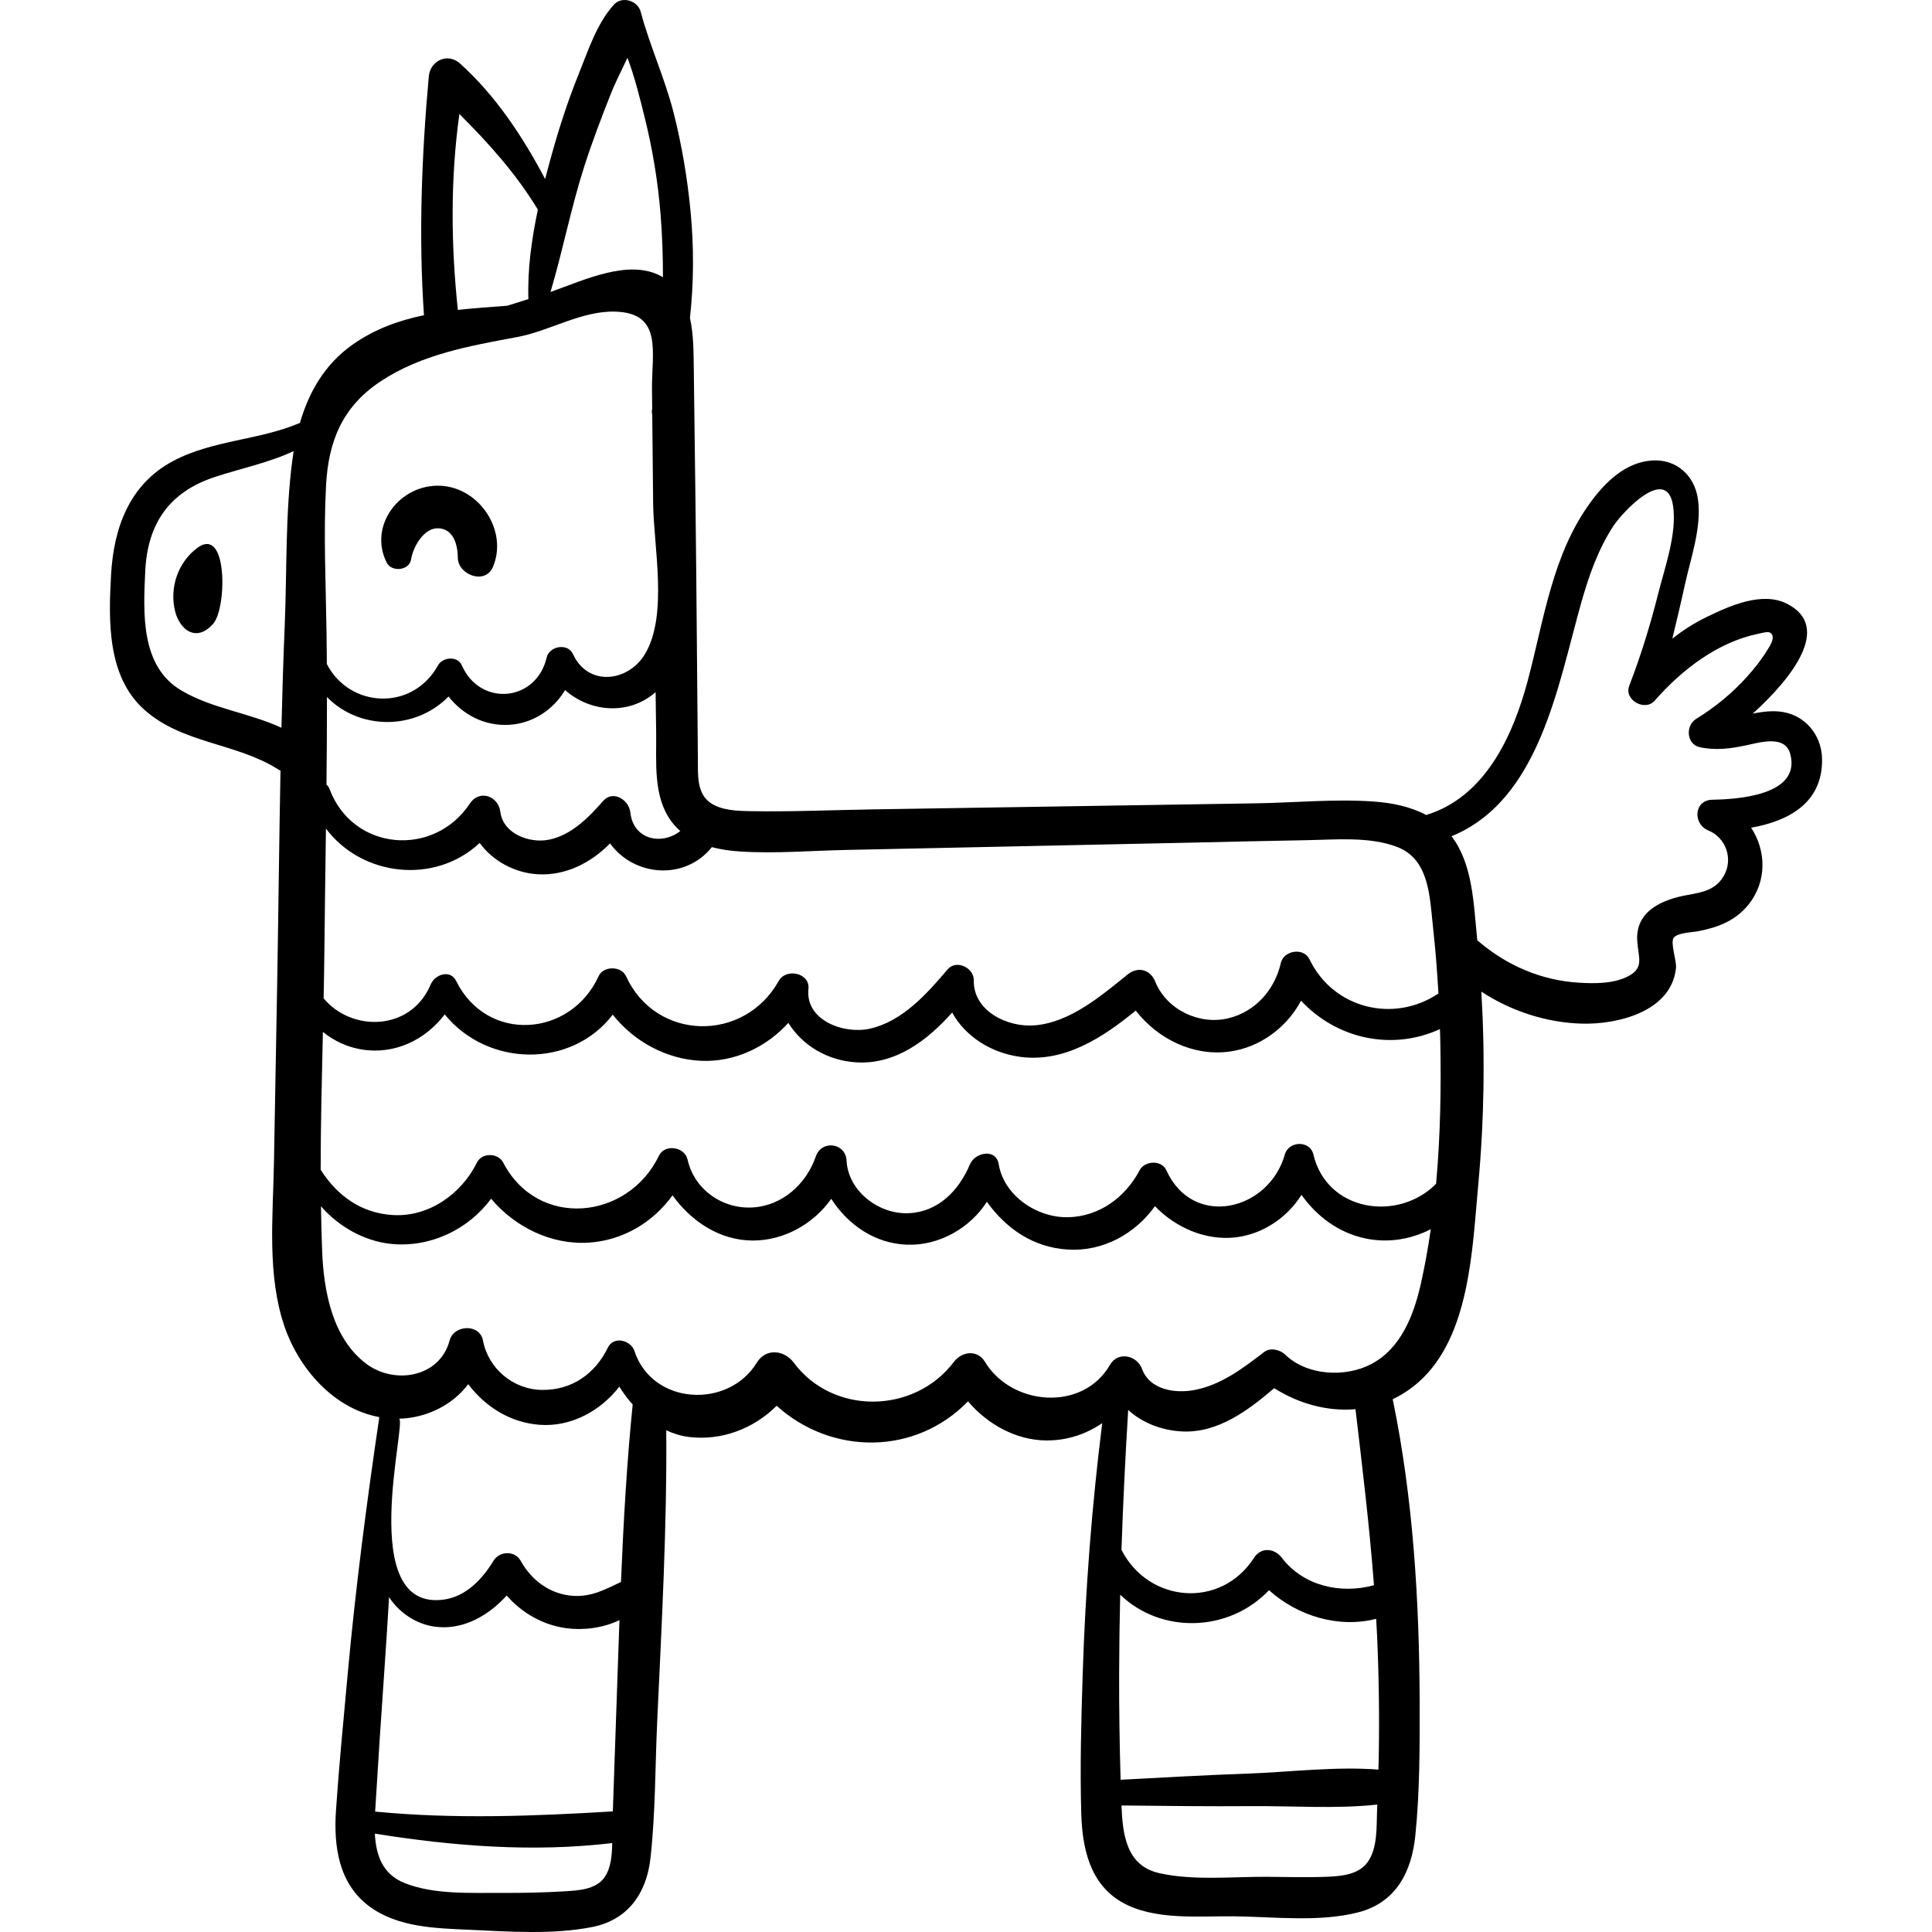 <?xml version="1.0" encoding="iso-8859-1"?>
<!-- Generator: Adobe Illustrator 19.0.0, SVG Export Plug-In . SVG Version: 6.00 Build 0)  -->
<svg version="1.1" id="Capa_1" xmlns="http://www.w3.org/2000/svg" xmlns:xlink="http://www.w3.org/1999/xlink" x="0px" y="0px"
	 viewBox="0 0 512 512" style="enable-background:new 0 0 512 512;" xml:space="preserve">
<g>
	<g>
		<path d="M482.864,201.042c-0.113-5.514-3.567-10.474-8.947-12.026c-3.167-0.914-6.297-0.509-9.415,0.096
			c10.256-9.28,21.186-23.007,9.039-29.132c-6.596-3.326-15.277,0.621-21.282,3.539c-3.231,1.57-6.26,3.513-9.077,5.728
			c1.141-4.67,2.251-9.347,3.27-14.041c1.565-7.208,4.59-15.494,3.521-22.936c-0.907-6.311-5.751-10.684-12.217-10.232
			c-6.985,0.488-12.297,5.691-16.207,11.017c-10.174,13.855-12.356,31.081-16.66,47.243c-3.938,14.788-11.348,30.917-26.926,35.684
			c-4.2-2.238-9.085-3.216-13.869-3.563c-10.31-0.749-20.92,0.308-31.251,0.471l-33.844,0.534
			c-22.563,0.356-45.126,0.712-67.688,1.068c-10.815,0.171-21.687,0.67-32.502,0.473c-3.406-0.063-7.536-0.181-10.473-2.157
			c-3.781-2.545-3.349-7.649-3.391-11.672c-0.226-22.239-0.341-44.479-0.621-66.718c-0.158-12.468-0.315-24.935-0.473-37.403
			c-0.052-4.061-0.076-8.586-1.004-12.725c1.012-9.314,1.074-18.725,0.156-28.304c-0.845-8.799-2.316-17.543-4.488-26.112
			c-2.313-9.122-6.321-17.699-8.72-26.742c-0.794-2.994-4.958-4.28-7.126-1.882c-4.547,5.028-6.863,12.311-9.373,18.531
			c-2.764,6.852-5.044,13.881-7.033,20.996c-0.612,2.192-1.217,4.418-1.797,6.667c-5.939-11.248-13.097-22.093-22.559-30.615
			c-3.277-2.952-7.897-0.766-8.275,3.428c-1.889,21.001-2.721,42.219-1.278,63.275c-6.68,1.39-13.081,3.674-18.916,7.796
			c-7.379,5.212-11.581,12.553-13.949,20.742c-10.843,4.651-23.187,4.51-33.728,10.165c-11.476,6.156-15.627,17.656-16.324,30.04
			c-0.685,12.167-1.082,26.924,8.764,35.768c10.066,9.042,24.352,8.788,35.441,15.804c0.231,0.147,0.463,0.265,0.693,0.37
			c-0.371,19.086-0.551,38.18-0.894,57.257c-0.281,15.626-0.563,31.251-0.843,46.877c-0.254,14.073-1.854,29.475,2.752,43.051
			c3.832,11.29,13.071,21.909,25.173,24.147c-3.347,22.629-6.311,45.395-8.387,68.166c-1.096,12.008-2.28,24.028-3.097,36.059
			c-0.644,9.479,0.701,19.421,8.862,25.448c7.536,5.564,17.534,5.787,26.517,6.192c10.572,0.478,22.07,1.329,32.522-0.736
			c9.499-1.876,14.401-8.957,15.438-18.211c1.335-11.929,1.232-24.161,1.782-36.151c1.179-25.73,2.611-51.511,2.407-77.28
			c1.904,0.89,3.907,1.512,5.983,1.77c8.714,1.083,17.216-2.239,23.271-8.255c14.69,13.223,36.845,13.122,50.712-1.188
			c5.148,6.099,12.778,10.333,20.799,10.371c5.572,0.027,10.524-1.703,14.768-4.581c-2.77,22.084-4.467,44.275-5.176,66.53
			c-0.391,12.303-0.735,24.676-0.375,36.984c0.268,9.107,2.276,18.615,10.822,23.466c8.563,4.861,20.212,3.604,29.643,3.709
			c10.606,0.119,22.593,1.619,32.967-1.06c9.938-2.565,14.117-10.689,15.091-20.287c1.179-11.628,1.184-23.504,1.151-35.181
			c-0.074-26.862-1.695-54.149-7.143-80.512c2.412-1.142,4.727-2.648,6.886-4.557c13.613-12.032,14.221-35.446,15.77-52.125
			c1.583-17.056,1.854-34.233,0.834-51.333c7.888,5.175,17.198,8.224,26.638,8.487c9.51,0.265,23.762-3.206,24.946-14.743
			c0.202-1.978-1.606-6.809-0.565-8.079c1.04-1.268,4.923-1.375,6.377-1.657c5.313-1.032,9.933-2.74,13.422-7.101
			c4.964-6.202,4.637-14.32,0.683-20.345C473.91,217.611,483.104,212.815,482.864,201.042z M77.497,121.759
			c-1.918,14.411-1.433,29.401-2.04,43.918c-0.379,9.056-0.652,18.119-0.872,27.184c-8.61-3.98-18.353-5.042-26.566-9.906
			c-10.793-6.393-10.044-20.415-9.533-31.51c0.581-12.646,6.345-21.083,18.521-25.065c6.962-2.278,14.253-3.752,20.816-6.832
			C77.704,120.283,77.596,121.019,77.497,121.759z M180.284,220.227c-4.762,3.791-12.434,2.469-13.241-4.941
			c-0.358-3.29-4.576-6.046-7.236-2.997c-3.799,4.355-8.372,9.009-14.262,10.225c-5.13,1.06-12.221-1.484-12.951-7.382
			c-0.519-4.173-5.544-6.012-8.074-2.187c-9.499,14.366-31.011,12.647-37.188-3.845c-0.189-0.505-0.477-0.892-0.813-1.193
			c0.084-7.73,0.133-15.459,0.129-23.188c8.436,8.671,23.212,9.028,32.22-0.136c3.826,4.855,9.608,7.906,16.159,7.497
			c6.266-0.392,11.641-4.042,14.719-9.199c6.801,5.99,17.048,6.666,23.994,0.539c0.051,3.547,0.102,7.094,0.151,10.641
			c0.11,7.824-0.897,17.025,4.072,23.673C178.665,218.668,179.447,219.49,180.284,220.227z M154.843,44.098
			c2.075-6.465,4.485-12.799,6.981-19.11c1.256-3.177,2.939-6.403,4.465-9.676c1.928,5.152,3.276,10.636,4.542,15.736
			c2.105,8.485,3.539,17.127,4.234,25.842c0.438,5.482,0.629,11.037,0.626,16.607c-0.154-0.092-0.291-0.197-0.452-0.285
			c-8.561-4.712-20.529,1.058-29.349,4.164C149.151,66.384,151.332,55.032,154.843,44.098z M121.739,30.208
			c7.776,7.759,15.048,15.844,20.806,25.353c-1.671,7.833-2.77,15.84-2.518,23.704c-1.86,0.586-3.722,1.172-5.582,1.76
			c-4.387,0.326-8.779,0.619-13.111,1.106C119.502,64.791,119.351,47.453,121.739,30.208z M86.41,128.581
			c0.641-11.806,4.411-20.833,14.41-27.487c10.827-7.205,23.697-9.438,36.239-11.771c8.681-1.614,17-6.996,26.024-6.738
			c12.647,0.361,9.604,10.897,9.701,20.493c0.018,1.739,0.035,3.478,0.053,5.217c-0.018,0.098-0.029,0.198-0.046,0.296
			c-0.074,0.444-0.041,0.848,0.061,1.211c0.079,7.867,0.158,15.734,0.237,23.602c0.114,11.383,3.988,29.528-2.108,39.837
			c-4.459,7.541-15.142,8.808-19.144,0.083c-1.373-2.995-6.255-2.118-6.959,0.913c-2.742,11.811-17.646,13.131-22.49,2.08
			c-1.119-2.552-5.083-2.21-6.305,0c-6.803,12.31-23.502,11.29-29.466-0.349c-0.019-2.752-0.041-5.503-0.08-8.254
			C86.354,154.7,85.704,141.588,86.41,128.581z M85.973,251.28c0.102-10.562,0.265-21.128,0.406-31.696
			c9.566,12.731,28.894,14.912,40.738,3.803c3.512,4.842,9.403,7.972,15.434,8.305c7.403,0.409,14.084-3.067,19.127-8.186
			c6.212,8.69,19.736,10.02,26.972,0.991c2.387,0.642,4.884,0.985,7.348,1.147c9.299,0.612,18.823-0.2,28.135-0.397
			c10.256-0.218,20.512-0.436,30.768-0.653c20.17-0.428,40.339-0.856,60.509-1.284c10.256-0.218,20.512-0.484,30.768-0.653
			c7.715-0.127,16.783-1.037,24.148,1.818c8.474,3.285,8.561,13.24,9.414,20.998c0.652,5.922,1.126,11.862,1.462,17.81
			c-11.733,7.917-27.854,4.102-34.177-9.067c-1.541-3.21-6.83-2.367-7.593,0.992c-1.606,7.082-6.731,12.927-13.955,14.655
			c-7.719,1.847-16.335-2.321-19.321-9.716c-1.295-3.206-4.575-4.115-7.292-1.925c-7.02,5.658-15.227,12.715-24.64,13.504
			c-7.221,0.605-16.327-3.792-16.164-11.926c0.067-3.343-4.637-5.629-6.959-2.882c-5.447,6.447-12.037,13.83-20.652,15.708
			c-6.865,1.497-17.08-2.231-16.203-10.553c0.45-4.278-5.934-5.585-7.865-2.13c-9.186,16.43-32.594,16.01-40.486-1.258
			c-1.256-2.745-6-2.751-7.253,0c-7.38,16.203-29.564,17.834-37.745,1.301c-1.578-3.191-5.646-1.739-6.748,0.882
			c-5.307,12.607-21.111,12.549-28.385,3.691C85.851,260.127,85.93,255.699,85.973,251.28z M160.18,497.544
			c-2.311,3.265-7.024,3.45-10.663,3.678c-5.458,0.342-10.942,0.441-16.41,0.411c-8.282-0.045-18.067,0.531-25.911-2.619
			c-5.922-2.378-7.571-7.518-7.855-13.082c20.799,3.325,41.912,4.991,62.899,2.501C162.194,491.687,161.908,495.102,160.18,497.544z
			 M163.898,436.919c-0.377,10.888-0.753,21.776-1.13,32.664c-0.12,3.486-0.241,6.972-0.362,10.458
			c-20.998,1.258-42.016,2.083-62.991,0.05c0.076-1.358,0.174-2.694,0.251-3.974c0.65-10.805,1.366-21.606,2.124-32.405
			c0.478-6.813,0.909-13.631,1.321-20.452c2.645,4.109,7.153,7.125,12.03,7.813c7.435,1.05,14.259-2.843,19.13-8.238
			c4.056,4.618,9.554,7.799,15.803,8.657c4.426,0.607,9.739-0.024,14.093-2.142C164.075,431.874,163.985,434.397,163.898,436.919z
			 M164.563,419.241c-4.035,1.896-7.725,3.969-12.565,3.683c-6.116-0.362-11.103-4.046-14.009-9.287c-1.551-2.794-5.63-2.628-7.22,0
			c-2.854,4.716-7.128,9.321-12.832,10.22c-24.068,3.794-9.79-47.939-12.235-47.879c7.3-0.179,14.176-3.585,18.379-9.146
			c4.541,5.958,11.083,10.172,18.945,10.757c8.275,0.616,16.137-3.67,21.099-10.114c1.032,1.662,2.22,3.261,3.538,4.742
			C166.096,387.844,165.216,403.542,164.563,419.241z M364.953,479.364c-0.197,4.445,0.225,10.297-2.51,14.107
			c-2.398,3.341-6.938,3.738-10.734,3.89c-5.27,0.211-10.578,0.054-15.851,0.015c-9.184-0.067-19.614,1.056-28.615-0.966
			c-8.806-1.978-9.726-10.297-10.043-17.94c11.511,0.122,23.023,0.259,34.534,0.174c10.85-0.08,22.339,0.768,33.262-0.412
			C364.98,478.609,364.971,478.987,364.953,479.364z M365.386,465.343c-0.021,1.208-0.059,2.416-0.088,3.624
			c-11.336-0.892-23.342,0.645-34.574,1.048c-11.256,0.404-22.504,1.035-33.75,1.642c-0.28-9.323-0.413-18.651-0.392-27.977
			c0.016-7.024,0.118-14.048,0.281-21.07c10.785,10.402,28.726,10.069,39.442-1.188c7.64,6.886,18.53,10.129,28.395,7.582
			c0.08,1.425,0.169,2.849,0.234,4.276C365.419,443.959,365.569,454.655,365.386,465.343z M297.2,410.718
			c0.418-12.362,1.026-24.718,1.782-37.063c3.782,3.457,8.92,5.426,14.278,5.691c9.439,0.466,17.459-5.512,24.412-11.468
			c6.532,4.133,14.147,6.216,21.546,5.573c1.829,15.537,3.719,31.053,4.898,46.645c-8.745,2.417-18.68,0.257-24.423-7.269
			c-1.94-2.543-5.482-2.913-7.358,0C323.521,426.515,304.32,424.769,297.2,410.718z M376.563,340.12
			c-1.84,8.222-5.214,17.171-13.117,21.35c-6.914,3.657-17.118,3.112-22.883-2.507c-1.291-1.258-3.911-1.919-5.49-0.708
			c-5.629,4.314-11.367,8.732-18.494,10.104c-5.09,0.98-11.867,0.018-13.92-5.564c-1.327-3.611-6.37-4.783-8.492-1.11
			c-7.258,12.564-26.132,10.849-33.126-0.762c-2.012-3.34-6.146-2.8-8.26,0c-10.405,13.787-32.019,14.203-42.431,0.185
			c-2.497-3.362-7.383-3.908-9.777,0c-7.586,12.381-27.721,11.27-32.43-3.057c-0.955-2.906-5.516-4.093-7.053-0.922
			c-3.352,6.914-9.49,11.272-17.347,11.214c-7.718-0.057-14.329-5.632-15.747-13.096c-0.865-4.562-7.746-4.181-8.85,0
			c-2.59,9.803-14.603,11.756-22.033,6.2c-9.039-6.759-11.315-19.263-11.737-29.818c-0.158-3.979-0.252-7.964-0.313-11.954
			c4.698,5.406,11.463,9.189,18.359,9.945c10.386,1.139,20.669-3.707,26.722-11.951c6.305,7.518,16.012,12.287,25.912,11.638
			c9.126-0.599,17.029-5.42,22.168-12.537c4.953,6.898,12.504,11.971,21.29,11.984c8.252,0.012,16.104-4.408,20.767-11.055
			c4.458,6.868,11.49,11.851,20.127,12.156c8.405,0.298,16.655-4.367,21.125-11.372c5.058,7.035,12.145,12.077,21.475,12.663
			c9.282,0.583,17.854-4.194,23.068-11.499c5.481,5.691,13.393,9.154,21.301,8.271c7.165-0.799,13.741-5.193,17.528-11.281
			c4.039,5.708,9.833,10.061,16.934,11.559c6.027,1.272,12.089,0.247,17.335-2.455C378.475,330.588,377.621,335.392,376.563,340.12z
			 M380.577,313.719c-9.996,10.138-28.899,7.457-32.511-7.755c-0.912-3.845-6.548-3.633-7.574,0
			c-4.223,14.936-24.325,19.755-31.398,4.165c-1.27-2.797-5.737-2.556-7.08,0c-3.77,7.173-10.711,12.302-19.006,12.449
			c-8.216,0.145-16.929-5.674-18.339-14.047c-0.73-4.337-6.3-3.092-7.604,0c-2.954,7-8.507,12.828-16.657,12.99
			c-7.75,0.155-15.646-5.98-16.062-13.953c-0.245-4.72-6.614-5.564-8.144-1.102c-2.484,7.256-8.818,13.046-16.688,13.518
			c-8.113,0.486-15.529-4.765-17.313-12.724c-0.749-3.34-6.023-4.188-7.566-0.989c-8.255,17.11-32.13,19.479-41.293,1.804
			c-1.337-2.578-5.631-2.666-6.941,0c-4.092,8.319-12.725,14.474-22.251,13.927c-8.535-0.49-14.9-5.272-19.167-12.01
			c0.001-12.165,0.311-24.359,0.589-36.529c2.884,2.337,6.33,4,10.174,4.644c8.833,1.48,17.008-2.533,22.106-9.283
			c11.346,13.972,33.569,14.383,44.53,0.069c5.622,7.108,14.196,11.807,23.356,12.229c8.909,0.41,17.337-3.595,23.183-10.049
			c3.771,6.061,10.443,10.018,18.082,10.463c10.284,0.599,18.733-5.765,25.329-13.209c3.527,6.442,10.459,10.748,18.072,11.754
			c11.673,1.543,21.848-5.095,30.579-12.264c5.813,7.475,15.161,12.148,24.756,10.876c8.175-1.084,15.252-6.371,19.052-13.496
			c9.518,10.21,24.229,13.33,36.81,7.517c0.024,0.861,0.064,1.723,0.083,2.584C381.945,287.927,381.742,300.898,380.577,313.719z
			 M453.816,211.934c-4.965,0.089-5.244,6.446-1.102,8.137c4.735,1.934,6.639,7.604,4.136,11.999
			c-2.125,3.729-5.616,4.401-9.538,5.09c-6.671,1.172-13.986,4.195-13.425,12.264c0.316,4.542,2.034,7.274-2.965,9.563
			c-3.798,1.738-8.448,1.682-12.524,1.434c-9.923-0.602-19.039-4.533-26.577-10.959c-0.106-0.091-0.217-0.171-0.326-0.252
			c-0.025-0.254-0.043-0.509-0.069-0.764c-0.913-8.867-1.101-19.449-6.758-26.832c23.418-9.581,28.191-40.138,34.446-62.125
			c1.989-6.992,4.41-13.899,8.402-20.028c2.423-3.721,14.267-16.481,15.874-5.326c1.05,7.292-2.193,16.2-3.957,23.214
			c-2.093,8.317-4.592,16.397-7.672,24.402c-1.446,3.76,4.176,6.878,6.752,3.93c7.064-8.086,16.652-15.517,27.435-17.722
			c0.7-0.143,2.495-0.677,3.116-0.312c1.768,1.042-0.161,3.734-0.76,4.715c-1.51,2.476-3.342,4.769-5.273,6.924
			c-3.966,4.422-8.494,8.12-13.544,11.235c-2.847,1.756-2.596,6.718,0.979,7.493c4.215,0.915,8.091,0.389,12.266-0.49
			c3.685-0.776,10.356-2.854,11.714,2.319C477.324,210.817,460.391,211.817,453.816,211.934z"/>
	</g>
</g>
<g>
	<g>
		<path d="M58.183,147.938c-0.944-3.284-2.828-5.031-5.931-2.71c-5.122,3.833-7.394,10.571-5.842,16.793
			c0.711,2.849,2.794,5.866,5.729,5.771c1.725-0.055,3.228-1.202,4.365-2.5C58.764,162.714,59.72,153.288,58.183,147.938z"/>
	</g>
</g>
<g>
	<g>
		<path d="M116.743,128.727c-10.731-0.5-19.21,10.496-14.27,20.368c1.288,2.575,5.985,2.155,6.465-0.845
			c0.521-3.268,3.369-8.452,7.273-8.25c4.081,0.211,5.086,4.535,5.111,7.773c0.036,4.566,7.233,7.283,9.288,2.516
			C134.717,140.757,127.117,129.211,116.743,128.727z"/>
	</g>
</g>
<g>
</g>
<g>
</g>
<g>
</g>
<g>
</g>
<g>
</g>
<g>
</g>
<g>
</g>
<g>
</g>
<g>
</g>
<g>
</g>
<g>
</g>
<g>
</g>
<g>
</g>
<g>
</g>
<g>
</g>
</svg>
